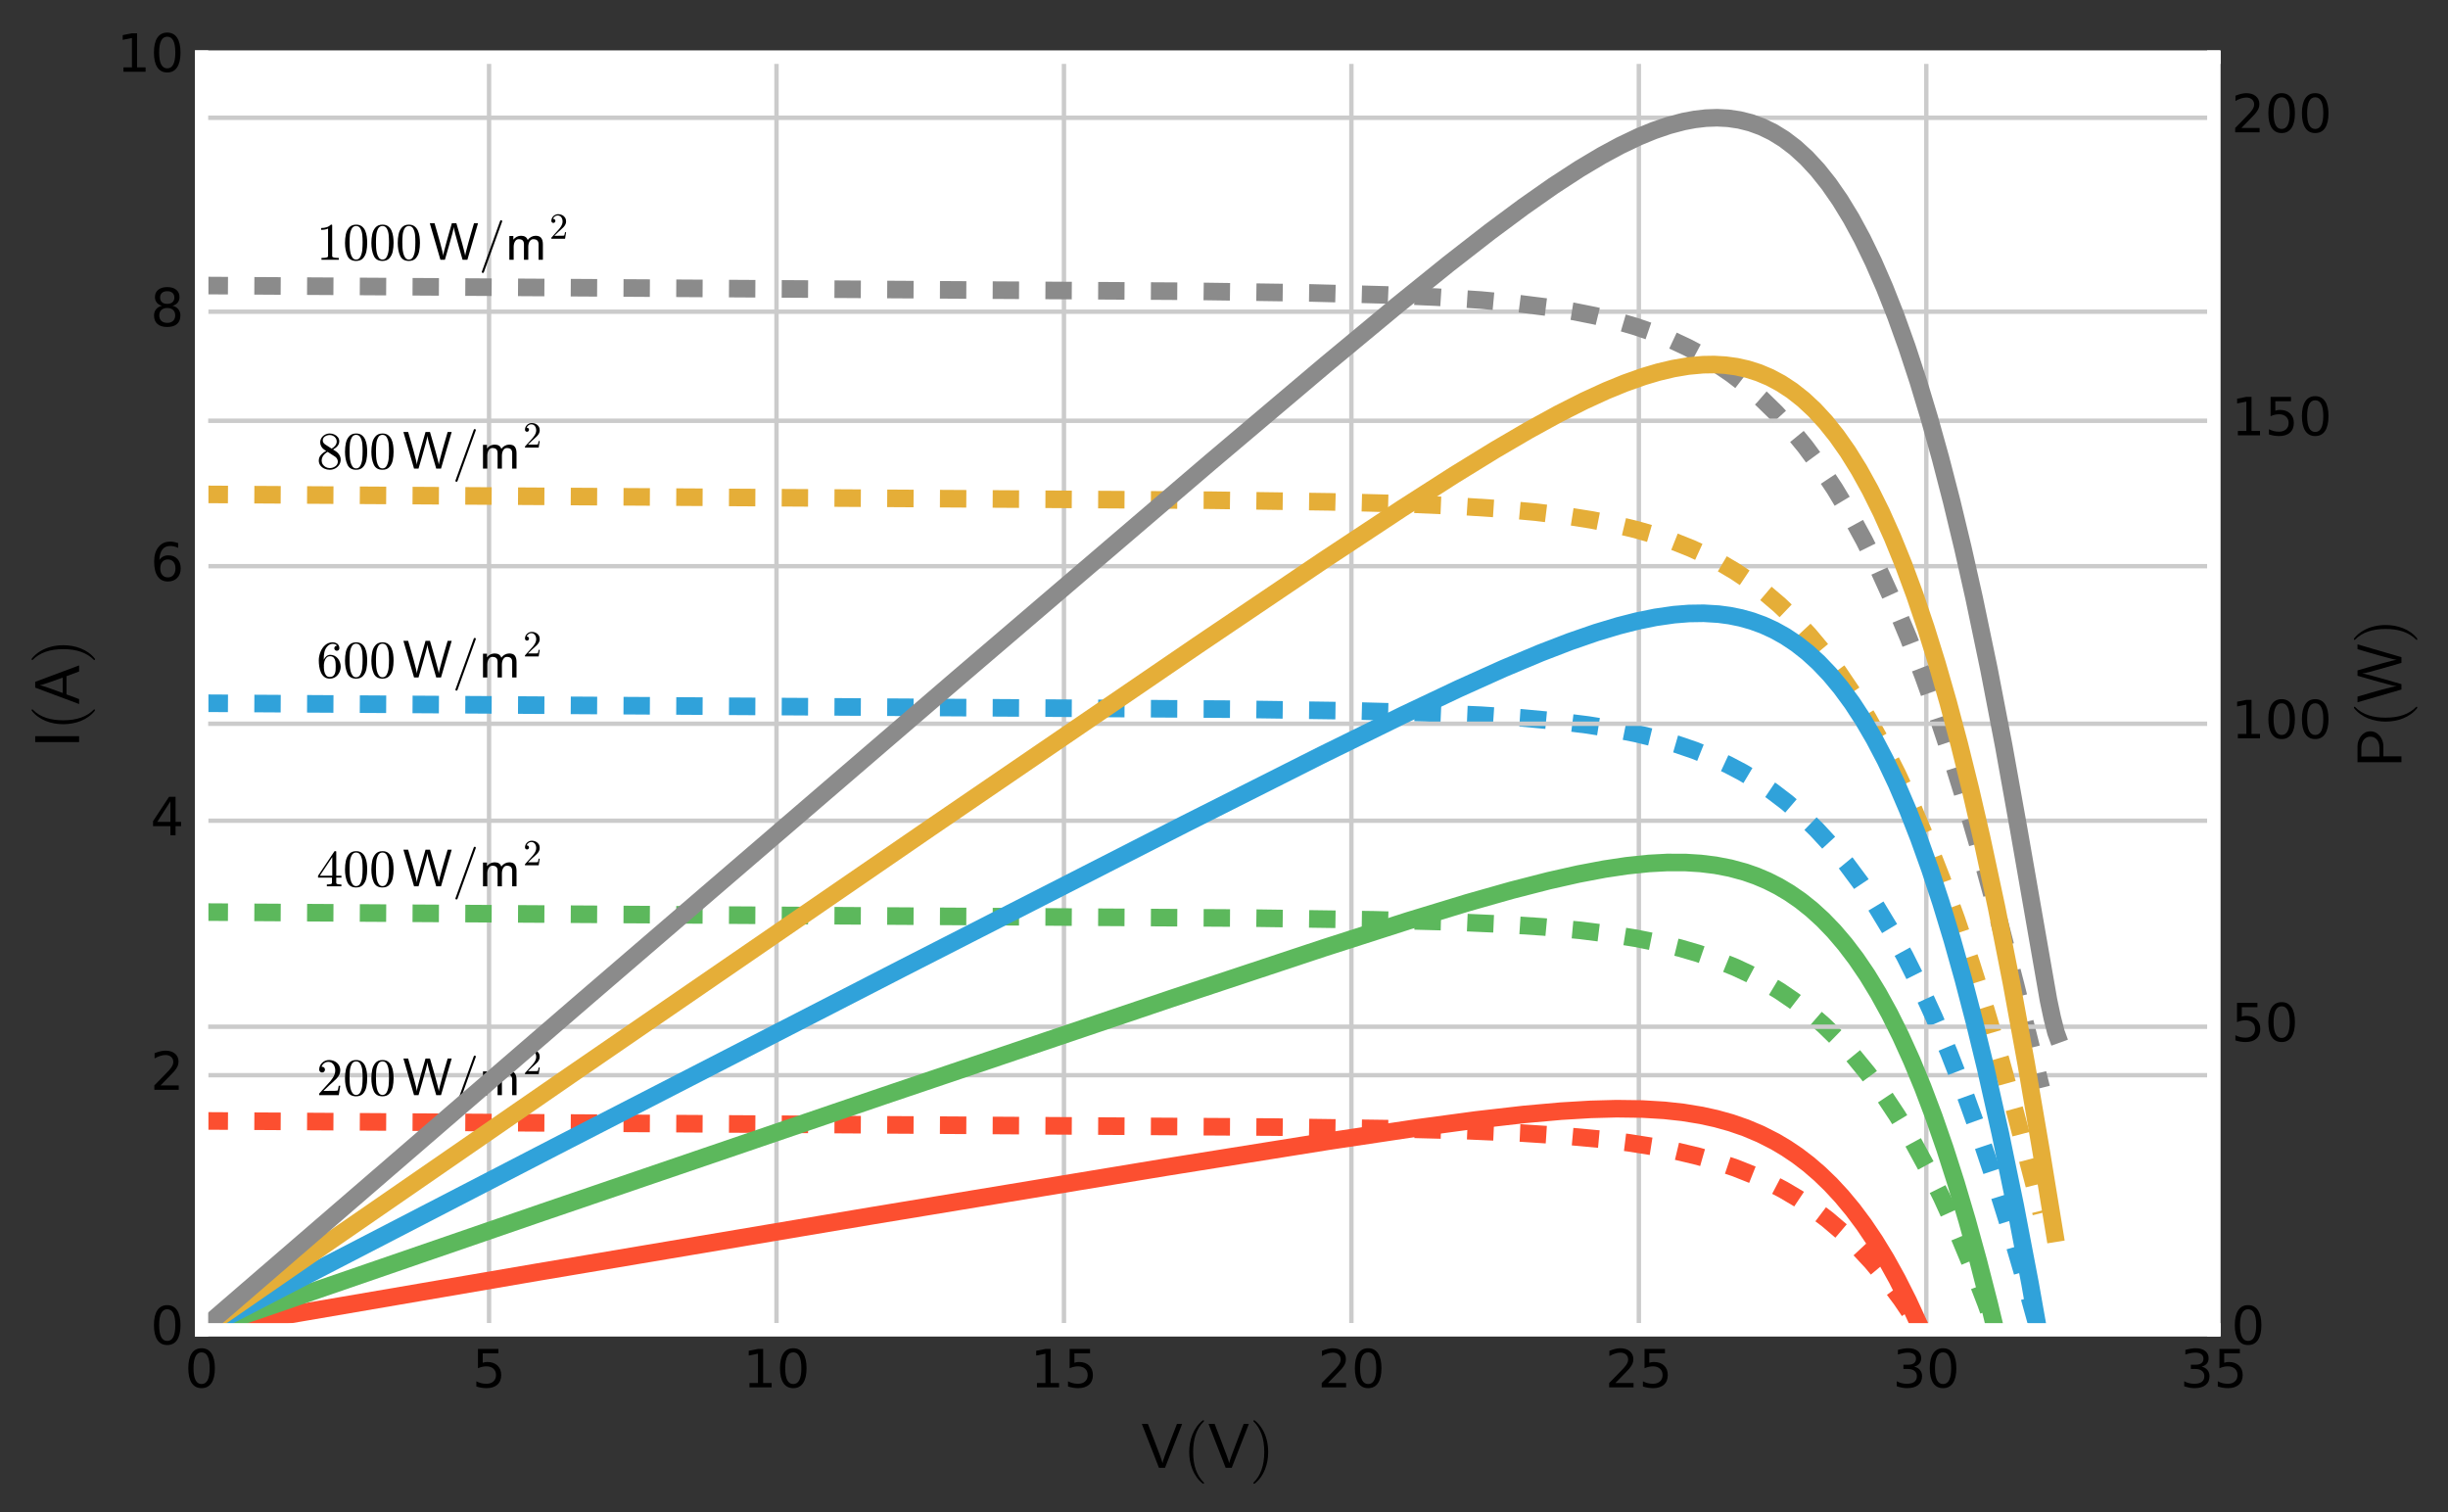 <?xml version="1.0" encoding="utf-8" standalone="no"?>
<!DOCTYPE svg PUBLIC "-//W3C//DTD SVG 1.1//EN"
  "http://www.w3.org/Graphics/SVG/1.1/DTD/svg11.dtd">
<!-- Created with matplotlib (http://matplotlib.org/) -->
<svg height="344pt" version="1.1" viewBox="0 0 557 344" width="557pt" xmlns="http://www.w3.org/2000/svg" xmlns:xlink="http://www.w3.org/1999/xlink">
 <rect x="0" y="0" width="557" height="344" fill="#333333" stroke="none"/>
 <defs>
  <style type="text/css">
*{stroke-linecap:butt;stroke-linejoin:round;stroke-miterlimit:100000;}
  </style>
 </defs>
 <g id="figure_1">
  <g id="patch_1">
   <path d="M 0 344.751 
L 557.205 344.751 
L 557.205 0 
L 0 0 
z
" style="fill:none;opacity:0;"/>
  </g>
  <g id="axes_1">
   <g id="patch_2">
    <path d="M 45.87 302.537 
L 503.7 302.537 
L 503.7 13.007 
L 45.87 13.007 
z
" style="fill:#ffffff;"/>
   </g>
   <g id="matplotlib.axis_1">
    <g id="xtick_1">
     <g id="line2d_1">
      <path clip-path="url(#p14949075fb)" d="M 45.87 302.537 
L 45.87 13.007 
" style="fill:none;stroke:#cbcbcb;"/>
     </g>
     <g id="line2d_2"/>
     <g id="line2d_3"/>
     <g id="text_1">
      <!-- 0 -->
      <defs>
       <path d="M 31.781 66.406 
Q 24.172 66.406 20.328 58.906 
Q 16.5 51.422 16.5 36.375 
Q 16.5 21.391 20.328 13.891 
Q 24.172 6.391 31.781 6.391 
Q 39.453 6.391 43.281 13.891 
Q 47.125 21.391 47.125 36.375 
Q 47.125 51.422 43.281 58.906 
Q 39.453 66.406 31.781 66.406 
M 31.781 74.219 
Q 44.047 74.219 50.516 64.516 
Q 56.984 54.828 56.984 36.375 
Q 56.984 17.969 50.516 8.266 
Q 44.047 -1.422 31.781 -1.422 
Q 19.531 -1.422 13.062 8.266 
Q 6.594 17.969 6.594 36.375 
Q 6.594 54.828 13.062 64.516 
Q 19.531 74.219 31.781 74.219 
" id="BitstreamVeraSans-Roman-30"/>
      </defs>
      <g transform="translate(42.053 315.655)scale(0.12 -0.12)">
       <use xlink:href="#BitstreamVeraSans-Roman-30"/>
      </g>
     </g>
    </g>
    <g id="xtick_2">
     <g id="line2d_4">
      <path clip-path="url(#p14949075fb)" d="M 111.274 302.537 
L 111.274 13.007 
" style="fill:none;stroke:#cbcbcb;"/>
     </g>
     <g id="line2d_5"/>
     <g id="line2d_6"/>
     <g id="text_2">
      <!-- 5 -->
      <defs>
       <path d="M 10.797 72.906 
L 49.516 72.906 
L 49.516 64.594 
L 19.828 64.594 
L 19.828 46.734 
Q 21.969 47.469 24.109 47.828 
Q 26.266 48.188 28.422 48.188 
Q 40.625 48.188 47.75 41.5 
Q 54.891 34.812 54.891 23.391 
Q 54.891 11.625 47.562 5.094 
Q 40.234 -1.422 26.906 -1.422 
Q 22.312 -1.422 17.547 -0.641 
Q 12.797 0.141 7.719 1.703 
L 7.719 11.625 
Q 12.109 9.234 16.797 8.062 
Q 21.484 6.891 26.703 6.891 
Q 35.156 6.891 40.078 11.328 
Q 45.016 15.766 45.016 23.391 
Q 45.016 31 40.078 35.438 
Q 35.156 39.891 26.703 39.891 
Q 22.75 39.891 18.812 39.016 
Q 14.891 38.141 10.797 36.281 
z
" id="BitstreamVeraSans-Roman-35"/>
      </defs>
      <g transform="translate(107.457 315.655)scale(0.12 -0.12)">
       <use xlink:href="#BitstreamVeraSans-Roman-35"/>
      </g>
     </g>
    </g>
    <g id="xtick_3">
     <g id="line2d_7">
      <path clip-path="url(#p14949075fb)" d="M 176.679 302.537 
L 176.679 13.007 
" style="fill:none;stroke:#cbcbcb;"/>
     </g>
     <g id="line2d_8"/>
     <g id="line2d_9"/>
     <g id="text_3">
      <!-- 10 -->
      <defs>
       <path d="M 12.406 8.297 
L 28.516 8.297 
L 28.516 63.922 
L 10.984 60.406 
L 10.984 69.391 
L 28.422 72.906 
L 38.281 72.906 
L 38.281 8.297 
L 54.391 8.297 
L 54.391 0 
L 12.406 0 
z
" id="BitstreamVeraSans-Roman-31"/>
      </defs>
      <g transform="translate(169.044 315.655)scale(0.12 -0.12)">
       <use xlink:href="#BitstreamVeraSans-Roman-31"/>
       <use x="63.623" xlink:href="#BitstreamVeraSans-Roman-30"/>
      </g>
     </g>
    </g>
    <g id="xtick_4">
     <g id="line2d_10">
      <path clip-path="url(#p14949075fb)" d="M 242.083 302.537 
L 242.083 13.007 
" style="fill:none;stroke:#cbcbcb;"/>
     </g>
     <g id="line2d_11"/>
     <g id="line2d_12"/>
     <g id="text_4">
      <!-- 15 -->
      <g transform="translate(234.448 315.655)scale(0.12 -0.12)">
       <use xlink:href="#BitstreamVeraSans-Roman-31"/>
       <use x="63.623" xlink:href="#BitstreamVeraSans-Roman-35"/>
      </g>
     </g>
    </g>
    <g id="xtick_5">
     <g id="line2d_13">
      <path clip-path="url(#p14949075fb)" d="M 307.487 302.537 
L 307.487 13.007 
" style="fill:none;stroke:#cbcbcb;"/>
     </g>
     <g id="line2d_14"/>
     <g id="line2d_15"/>
     <g id="text_5">
      <!-- 20 -->
      <defs>
       <path d="M 19.188 8.297 
L 53.609 8.297 
L 53.609 0 
L 7.328 0 
L 7.328 8.297 
Q 12.938 14.109 22.625 23.891 
Q 32.328 33.688 34.812 36.531 
Q 39.547 41.844 41.422 45.531 
Q 43.312 49.219 43.312 52.781 
Q 43.312 58.594 39.234 62.25 
Q 35.156 65.922 28.609 65.922 
Q 23.969 65.922 18.812 64.312 
Q 13.672 62.703 7.812 59.422 
L 7.812 69.391 
Q 13.766 71.781 18.938 73 
Q 24.125 74.219 28.422 74.219 
Q 39.75 74.219 46.484 68.547 
Q 53.219 62.891 53.219 53.422 
Q 53.219 48.922 51.531 44.891 
Q 49.859 40.875 45.406 35.406 
Q 44.188 33.984 37.641 27.219 
Q 31.109 20.453 19.188 8.297 
" id="BitstreamVeraSans-Roman-32"/>
      </defs>
      <g transform="translate(299.852 315.655)scale(0.12 -0.12)">
       <use xlink:href="#BitstreamVeraSans-Roman-32"/>
       <use x="63.623" xlink:href="#BitstreamVeraSans-Roman-30"/>
      </g>
     </g>
    </g>
    <g id="xtick_6">
     <g id="line2d_16">
      <path clip-path="url(#p14949075fb)" d="M 372.891 302.537 
L 372.891 13.007 
" style="fill:none;stroke:#cbcbcb;"/>
     </g>
     <g id="line2d_17"/>
     <g id="line2d_18"/>
     <g id="text_6">
      <!-- 25 -->
      <g transform="translate(365.256 315.655)scale(0.12 -0.12)">
       <use xlink:href="#BitstreamVeraSans-Roman-32"/>
       <use x="63.623" xlink:href="#BitstreamVeraSans-Roman-35"/>
      </g>
     </g>
    </g>
    <g id="xtick_7">
     <g id="line2d_19">
      <path clip-path="url(#p14949075fb)" d="M 438.296 302.537 
L 438.296 13.007 
" style="fill:none;stroke:#cbcbcb;"/>
     </g>
     <g id="line2d_20"/>
     <g id="line2d_21"/>
     <g id="text_7">
      <!-- 30 -->
      <defs>
       <path d="M 40.578 39.312 
Q 47.656 37.797 51.625 33 
Q 55.609 28.219 55.609 21.188 
Q 55.609 10.406 48.188 4.484 
Q 40.766 -1.422 27.094 -1.422 
Q 22.516 -1.422 17.656 -0.516 
Q 12.797 0.391 7.625 2.203 
L 7.625 11.719 
Q 11.719 9.328 16.594 8.109 
Q 21.484 6.891 26.812 6.891 
Q 36.078 6.891 40.938 10.547 
Q 45.797 14.203 45.797 21.188 
Q 45.797 27.641 41.281 31.266 
Q 36.766 34.906 28.719 34.906 
L 20.219 34.906 
L 20.219 43.016 
L 29.109 43.016 
Q 36.375 43.016 40.234 45.922 
Q 44.094 48.828 44.094 54.297 
Q 44.094 59.906 40.109 62.906 
Q 36.141 65.922 28.719 65.922 
Q 24.656 65.922 20.016 65.031 
Q 15.375 64.156 9.812 62.312 
L 9.812 71.094 
Q 15.438 72.656 20.344 73.438 
Q 25.25 74.219 29.594 74.219 
Q 40.828 74.219 47.359 69.109 
Q 53.906 64.016 53.906 55.328 
Q 53.906 49.266 50.438 45.094 
Q 46.969 40.922 40.578 39.312 
" id="BitstreamVeraSans-Roman-33"/>
      </defs>
      <g transform="translate(430.661 315.655)scale(0.12 -0.12)">
       <use xlink:href="#BitstreamVeraSans-Roman-33"/>
       <use x="63.623" xlink:href="#BitstreamVeraSans-Roman-30"/>
      </g>
     </g>
    </g>
    <g id="xtick_8">
     <g id="line2d_22">
      <path clip-path="url(#p14949075fb)" d="M 503.7 302.537 
L 503.7 13.007 
" style="fill:none;stroke:#cbcbcb;"/>
     </g>
     <g id="line2d_23"/>
     <g id="line2d_24"/>
     <g id="text_8">
      <!-- 35 -->
      <g transform="translate(496.065 315.655)scale(0.12 -0.12)">
       <use xlink:href="#BitstreamVeraSans-Roman-33"/>
       <use x="63.623" xlink:href="#BitstreamVeraSans-Roman-35"/>
      </g>
     </g>
    </g>
    <g id="text_9">
     <!-- $\sf V (V)$ -->
     <defs>
      <path d="M 6.5 -25 
Q 5.609 -25 5.609 -24.125 
Q 5.609 -23.688 5.812 -23.484 
Q 22.906 -6.781 22.906 25 
Q 22.906 56.781 6 73.297 
Q 5.609 73.531 5.609 74.125 
Q 5.609 74.469 5.875 74.734 
Q 6.156 75 6.5 75 
L 7.422 75 
Q 7.719 75 7.906 74.812 
Q 15.094 69.141 19.875 61.031 
Q 24.656 52.938 26.875 43.75 
Q 29.109 34.578 29.109 25 
Q 29.109 17.922 27.906 11.062 
Q 26.703 4.203 24.094 -2.453 
Q 21.484 -9.125 17.484 -14.766 
Q 13.484 -20.406 7.906 -24.812 
Q 7.719 -25 7.422 -25 
z
" id="Cmr10-29"/>
      <path d="M 31 -24.812 
Q 25.438 -20.406 21.406 -14.719 
Q 17.391 -9.031 14.812 -2.578 
Q 12.25 3.859 10.984 10.891 
Q 9.719 17.922 9.719 25 
Q 9.719 32.172 10.984 39.203 
Q 12.25 46.234 14.859 52.734 
Q 17.484 59.234 21.531 64.891 
Q 25.594 70.562 31 74.812 
Q 31 75 31.5 75 
L 32.422 75 
Q 32.719 75 32.953 74.734 
Q 33.203 74.469 33.203 74.125 
Q 33.203 73.688 33.016 73.484 
Q 28.125 68.703 24.875 63.234 
Q 21.625 57.766 19.641 51.578 
Q 17.672 45.406 16.797 38.781 
Q 15.922 32.172 15.922 25 
Q 15.922 -6.781 32.906 -23.297 
Q 33.203 -23.578 33.203 -24.125 
Q 33.203 -24.359 32.938 -24.672 
Q 32.672 -25 32.422 -25 
L 31.5 -25 
Q 31 -25 31 -24.812 
" id="Cmr10-28"/>
      <path d="M 28.516 0 
L 1.422 69.391 
L 11.078 69.391 
Q 13.766 62.5 20.109 46.062 
Q 26.469 29.641 30.25 19.266 
Q 34.031 8.891 34.078 7.328 
Q 34.078 8.938 37.844 19.281 
Q 41.609 29.641 47.953 46.062 
Q 54.297 62.5 56.984 69.391 
L 65.188 69.391 
L 38.094 0 
z
" id="Cmss10-56"/>
     </defs>
     <g transform="translate(259.593 333.951)scale(0.144 -0.144)">
      <use xlink:href="#Cmss10-56"/>
      <use transform="translate(66.602 0.0)" xlink:href="#Cmr10-28"/>
      <use transform="translate(105.42 0.0)" xlink:href="#Cmss10-56"/>
      <use transform="translate(172.021 0.0)" xlink:href="#Cmr10-29"/>
     </g>
    </g>
   </g>
   <g id="matplotlib.axis_2">
    <g id="ytick_1">
     <g id="line2d_25">
      <path clip-path="url(#p14949075fb)" d="M 45.87 302.537 
L 503.7 302.537 
" style="fill:none;stroke:#cbcbcb;"/>
     </g>
     <g id="line2d_26"/>
     <g id="text_10">
      <!-- 0 -->
      <g transform="translate(34.235 305.848)scale(0.12 -0.12)">
       <use xlink:href="#BitstreamVeraSans-Roman-30"/>
      </g>
     </g>
    </g>
    <g id="ytick_2">
     <g id="line2d_27">
      <path clip-path="url(#p14949075fb)" d="M 45.87 244.631 
L 503.7 244.631 
" style="fill:none;stroke:#cbcbcb;"/>
     </g>
     <g id="line2d_28"/>
     <g id="text_11">
      <!-- 2 -->
      <g transform="translate(34.235 247.942)scale(0.12 -0.12)">
       <use xlink:href="#BitstreamVeraSans-Roman-32"/>
      </g>
     </g>
    </g>
    <g id="ytick_3">
     <g id="line2d_29">
      <path clip-path="url(#p14949075fb)" d="M 45.87 186.725 
L 503.7 186.725 
" style="fill:none;stroke:#cbcbcb;"/>
     </g>
     <g id="line2d_30"/>
     <g id="text_12">
      <!-- 4 -->
      <defs>
       <path d="M 37.797 64.312 
L 12.891 25.391 
L 37.797 25.391 
z
M 35.203 72.906 
L 47.609 72.906 
L 47.609 25.391 
L 58.016 25.391 
L 58.016 17.188 
L 47.609 17.188 
L 47.609 0 
L 37.797 0 
L 37.797 17.188 
L 4.891 17.188 
L 4.891 26.703 
z
" id="BitstreamVeraSans-Roman-34"/>
      </defs>
      <g transform="translate(34.235 190.036)scale(0.12 -0.12)">
       <use xlink:href="#BitstreamVeraSans-Roman-34"/>
      </g>
     </g>
    </g>
    <g id="ytick_4">
     <g id="line2d_31">
      <path clip-path="url(#p14949075fb)" d="M 45.87 128.819 
L 503.7 128.819 
" style="fill:none;stroke:#cbcbcb;"/>
     </g>
     <g id="line2d_32"/>
     <g id="text_13">
      <!-- 6 -->
      <defs>
       <path d="M 33.016 40.375 
Q 26.375 40.375 22.484 35.828 
Q 18.609 31.297 18.609 23.391 
Q 18.609 15.531 22.484 10.953 
Q 26.375 6.391 33.016 6.391 
Q 39.656 6.391 43.531 10.953 
Q 47.406 15.531 47.406 23.391 
Q 47.406 31.297 43.531 35.828 
Q 39.656 40.375 33.016 40.375 
M 52.594 71.297 
L 52.594 62.312 
Q 48.875 64.062 45.094 64.984 
Q 41.312 65.922 37.594 65.922 
Q 27.828 65.922 22.672 59.328 
Q 17.531 52.734 16.797 39.406 
Q 19.672 43.656 24.016 45.922 
Q 28.375 48.188 33.594 48.188 
Q 44.578 48.188 50.953 41.516 
Q 57.328 34.859 57.328 23.391 
Q 57.328 12.156 50.688 5.359 
Q 44.047 -1.422 33.016 -1.422 
Q 20.359 -1.422 13.672 8.266 
Q 6.984 17.969 6.984 36.375 
Q 6.984 53.656 15.188 63.938 
Q 23.391 74.219 37.203 74.219 
Q 40.922 74.219 44.703 73.484 
Q 48.484 72.75 52.594 71.297 
" id="BitstreamVeraSans-Roman-36"/>
      </defs>
      <g transform="translate(34.235 132.13)scale(0.12 -0.12)">
       <use xlink:href="#BitstreamVeraSans-Roman-36"/>
      </g>
     </g>
    </g>
    <g id="ytick_5">
     <g id="line2d_33">
      <path clip-path="url(#p14949075fb)" d="M 45.87 70.913 
L 503.7 70.913 
" style="fill:none;stroke:#cbcbcb;"/>
     </g>
     <g id="line2d_34"/>
     <g id="text_14">
      <!-- 8 -->
      <defs>
       <path d="M 31.781 34.625 
Q 24.75 34.625 20.719 30.859 
Q 16.703 27.094 16.703 20.516 
Q 16.703 13.922 20.719 10.156 
Q 24.75 6.391 31.781 6.391 
Q 38.812 6.391 42.859 10.172 
Q 46.922 13.969 46.922 20.516 
Q 46.922 27.094 42.891 30.859 
Q 38.875 34.625 31.781 34.625 
M 21.922 38.812 
Q 15.578 40.375 12.031 44.719 
Q 8.5 49.078 8.5 55.328 
Q 8.5 64.062 14.719 69.141 
Q 20.953 74.219 31.781 74.219 
Q 42.672 74.219 48.875 69.141 
Q 55.078 64.062 55.078 55.328 
Q 55.078 49.078 51.531 44.719 
Q 48 40.375 41.703 38.812 
Q 48.828 37.156 52.797 32.312 
Q 56.781 27.484 56.781 20.516 
Q 56.781 9.906 50.312 4.234 
Q 43.844 -1.422 31.781 -1.422 
Q 19.734 -1.422 13.25 4.234 
Q 6.781 9.906 6.781 20.516 
Q 6.781 27.484 10.781 32.312 
Q 14.797 37.156 21.922 38.812 
M 18.312 54.391 
Q 18.312 48.734 21.844 45.562 
Q 25.391 42.391 31.781 42.391 
Q 38.141 42.391 41.719 45.562 
Q 45.312 48.734 45.312 54.391 
Q 45.312 60.062 41.719 63.234 
Q 38.141 66.406 31.781 66.406 
Q 25.391 66.406 21.844 63.234 
Q 18.312 60.062 18.312 54.391 
" id="BitstreamVeraSans-Roman-38"/>
      </defs>
      <g transform="translate(34.235 74.224)scale(0.12 -0.12)">
       <use xlink:href="#BitstreamVeraSans-Roman-38"/>
      </g>
     </g>
    </g>
    <g id="ytick_6">
     <g id="line2d_35">
      <path clip-path="url(#p14949075fb)" d="M 45.87 13.007 
L 503.7 13.007 
" style="fill:none;stroke:#cbcbcb;"/>
     </g>
     <g id="line2d_36"/>
     <g id="text_15">
      <!-- 10 -->
      <g transform="translate(26.6 16.318)scale(0.12 -0.12)">
       <use xlink:href="#BitstreamVeraSans-Roman-31"/>
       <use x="63.623" xlink:href="#BitstreamVeraSans-Roman-30"/>
      </g>
     </g>
    </g>
    <g id="text_16">
     <!-- $\sf I (A) $ -->
     <defs>
      <path d="M 2.781 0 
L 28.719 69.391 
L 37.891 69.391 
L 63.812 0 
L 54.203 0 
Q 50.25 10.688 46.781 19.922 
L 18.016 19.922 
Q 13.578 7.766 10.594 0 
z
M 20.219 25.875 
L 44.578 25.875 
Q 40.094 38.281 37.812 44.797 
Q 35.547 51.312 34.031 56.078 
Q 32.516 60.844 32.516 62.109 
L 32.422 62.109 
Q 32.422 61.141 31.422 57.812 
Q 30.422 54.5 28.859 49.953 
Q 27.297 45.406 24.094 36.547 
Q 20.906 27.688 20.219 25.875 
" id="Cmss10-41"/>
      <path d="M 9.188 0 
L 9.188 69.391 
L 18.5 69.391 
L 18.5 0 
z
" id="Cmss10-49"/>
     </defs>
     <g transform="translate(18.0 170.156)rotate(-90.0)scale(0.144 -0.144)">
      <use xlink:href="#Cmss10-49"/>
      <use transform="translate(27.686 0.0)" xlink:href="#Cmr10-28"/>
      <use transform="translate(66.504 0.0)" xlink:href="#Cmss10-41"/>
      <use transform="translate(133.105 0.0)" xlink:href="#Cmr10-29"/>
     </g>
    </g>
   </g>
   <g id="line2d_37">
    <path clip-path="url(#p14949075fb)" d="M 45.87 255.021 
L 289.976 256.43 
L 316.819 256.801 
L 333.596 257.238 
L 346.179 257.785 
L 355.407 258.386 
L 363.795 259.155 
L 370.506 259.982 
L 376.378 260.909 
L 381.411 261.896 
L 386.444 263.099 
L 390.638 264.301 
L 394.833 265.717 
L 399.027 267.383 
L 402.382 268.923 
L 405.738 270.672 
L 409.093 272.655 
L 412.449 274.899 
L 415.804 277.433 
L 419.159 280.29 
L 422.515 283.5 
L 425.87 287.1 
L 429.226 291.122 
L 432.581 295.604 
L 435.936 300.58 
L 439.292 306.084 
L 442.647 312.15 
L 446.003 318.808 
L 449.358 326.085 
L 452.713 334.009 
L 456.069 342.598 
L 457.236 345.751 
L 457.236 345.751 
" style="fill:none;stroke:#fc4f30;stroke-dasharray:6,6;stroke-dashoffset:0.0;stroke-width:4.0;"/>
   </g>
   <g id="line2d_38">
    <path clip-path="url(#p14949075fb)" d="M 45.87 207.506 
L 285.782 208.894 
L 312.625 209.271 
L 329.402 209.717 
L 341.146 210.229 
L 351.212 210.889 
L 359.601 211.674 
L 366.312 212.519 
L 372.184 213.467 
L 377.217 214.475 
L 382.25 215.705 
L 386.444 216.934 
L 390.638 218.381 
L 394.833 220.082 
L 398.188 221.655 
L 401.543 223.441 
L 404.899 225.465 
L 408.254 227.754 
L 411.61 230.34 
L 414.965 233.252 
L 418.321 236.525 
L 421.676 240.191 
L 425.031 244.287 
L 428.387 248.848 
L 431.742 253.908 
L 435.098 259.502 
L 438.453 265.664 
L 441.808 272.422 
L 445.164 279.804 
L 448.519 287.837 
L 451.875 296.537 
L 455.23 305.923 
L 458.585 316.007 
L 461.941 326.793 
L 464.457 335.346 
L 464.457 335.346 
" style="fill:none;stroke:#5cb85c;stroke-dasharray:6,6;stroke-dashoffset:0.0;stroke-width:4.0;"/>
   </g>
   <g id="line2d_39">
    <path clip-path="url(#p14949075fb)" d="M 45.87 159.99 
L 280.749 161.351 
L 307.592 161.725 
L 324.369 162.166 
L 336.952 162.718 
L 346.179 163.325 
L 354.568 164.102 
L 361.279 164.938 
L 367.151 165.875 
L 372.184 166.872 
L 377.217 168.088 
L 381.411 169.302 
L 385.605 170.733 
L 389.8 172.417 
L 393.155 173.972 
L 396.51 175.739 
L 399.866 177.741 
L 403.221 180.007 
L 406.577 182.566 
L 409.932 185.449 
L 413.287 188.69 
L 416.643 192.321 
L 419.998 196.379 
L 423.354 200.899 
L 426.709 205.915 
L 430.064 211.462 
L 433.42 217.574 
L 436.775 224.281 
L 440.131 231.608 
L 443.486 239.585 
L 446.842 248.227 
L 450.197 257.554 
L 453.552 267.578 
L 456.908 278.304 
L 460.263 289.735 
L 463.619 301.869 
L 464.457 305.01 
L 464.457 305.01 
" style="fill:none;stroke:#30a2da;stroke-dasharray:6,6;stroke-dashoffset:0.0;stroke-width:4.0;"/>
   </g>
   <g id="line2d_40">
    <path clip-path="url(#p14949075fb)" d="M 45.87 112.475 
L 275.716 113.807 
L 302.559 114.179 
L 319.336 114.615 
L 331.919 115.161 
L 341.146 115.762 
L 349.535 116.531 
L 356.245 117.357 
L 362.117 118.283 
L 367.151 119.269 
L 372.184 120.471 
L 376.378 121.672 
L 380.572 123.087 
L 384.766 124.752 
L 388.122 126.291 
L 391.477 128.038 
L 394.833 130.02 
L 398.188 132.262 
L 401.543 134.795 
L 404.899 137.649 
L 408.254 140.858 
L 411.61 144.454 
L 414.965 148.474 
L 418.321 152.953 
L 421.676 157.926 
L 425.031 163.427 
L 428.387 169.489 
L 431.742 176.144 
L 435.098 183.417 
L 438.453 191.338 
L 441.808 199.922 
L 445.164 209.191 
L 448.519 219.154 
L 451.875 229.82 
L 455.23 241.191 
L 458.585 253.265 
L 462.78 269.312 
L 464.457 275.993 
L 464.457 275.993 
" style="fill:none;stroke:#e5ae38;stroke-dasharray:6,6;stroke-dashoffset:0.0;stroke-width:4.0;"/>
   </g>
   <g id="line2d_41">
    <path clip-path="url(#p14949075fb)" d="M 45.87 64.959 
L 271.521 66.272 
L 298.365 66.649 
L 315.142 67.094 
L 326.886 67.605 
L 336.952 68.265 
L 345.34 69.05 
L 352.051 69.894 
L 357.923 70.841 
L 362.956 71.849 
L 367.989 73.078 
L 372.184 74.305 
L 376.378 75.751 
L 380.572 77.451 
L 383.928 79.023 
L 387.283 80.807 
L 390.638 82.829 
L 393.994 85.117 
L 397.349 87.701 
L 400.705 90.611 
L 404.06 93.881 
L 407.415 97.545 
L 410.771 101.639 
L 414.126 106.197 
L 417.482 111.254 
L 420.837 116.845 
L 424.193 123.002 
L 427.548 129.757 
L 430.903 137.136 
L 434.259 145.164 
L 437.614 153.86 
L 440.97 163.242 
L 444.325 173.322 
L 447.68 184.104 
L 451.036 195.591 
L 454.391 207.779 
L 458.585 223.958 
L 464.457 247.512 
L 464.457 247.512 
" style="fill:none;stroke:#8b8b8b;stroke-dasharray:6,6;stroke-dashoffset:0.0;stroke-width:4.0;"/>
   </g>
   <g id="patch_3">
    <path d="M 503.7 302.537 
L 503.7 13.007 
" style="fill:none;stroke:#ffffff;stroke-linecap:square;stroke-linejoin:miter;stroke-width:3.0;"/>
   </g>
   <g id="patch_4">
    <path d="M 45.87 302.537 
L 503.7 302.537 
" style="fill:none;stroke:#ffffff;stroke-linecap:square;stroke-linejoin:miter;stroke-width:3.0;"/>
   </g>
   <g id="patch_5">
    <path d="M 45.87 13.007 
L 503.7 13.007 
" style="fill:none;stroke:#ffffff;stroke-linecap:square;stroke-linejoin:miter;stroke-width:3.0;"/>
   </g>
   <g id="patch_6">
    <path d="M 45.87 302.537 
L 45.87 13.007 
" style="fill:none;stroke:#ffffff;stroke-linecap:square;stroke-linejoin:miter;stroke-width:3.0;"/>
   </g>
   <g id="text_17">
    <!-- $\sf 200\, W/m^2$ -->
    <defs>
     <path d="M 4.984 0 
L 4.984 2.688 
Q 4.984 2.938 5.172 3.219 
L 20.703 20.406 
Q 24.219 24.219 26.406 26.797 
Q 28.609 29.391 30.75 32.766 
Q 32.906 36.141 34.156 39.625 
Q 35.406 43.109 35.406 47.016 
Q 35.406 51.125 33.891 54.859 
Q 32.375 58.594 29.375 60.844 
Q 26.375 63.094 22.125 63.094 
Q 17.781 63.094 14.312 60.469 
Q 10.844 57.859 9.422 53.719 
Q 9.812 53.812 10.5 53.812 
Q 12.75 53.812 14.328 52.297 
Q 15.922 50.781 15.922 48.391 
Q 15.922 46.094 14.328 44.5 
Q 12.75 42.922 10.5 42.922 
Q 8.156 42.922 6.562 44.547 
Q 4.984 46.188 4.984 48.391 
Q 4.984 52.156 6.391 55.438 
Q 7.812 58.734 10.469 61.297 
Q 13.141 63.875 16.484 65.234 
Q 19.828 66.609 23.578 66.609 
Q 29.297 66.609 34.219 64.188 
Q 39.156 61.766 42.031 57.344 
Q 44.922 52.938 44.922 47.016 
Q 44.922 42.672 43.016 38.766 
Q 41.109 34.859 38.125 31.656 
Q 35.156 28.469 30.516 24.406 
Q 25.875 20.359 24.422 19 
L 13.094 8.109 
L 22.703 8.109 
Q 29.781 8.109 34.547 8.219 
Q 39.312 8.344 39.594 8.594 
Q 40.766 9.859 42 17.828 
L 44.922 17.828 
L 42.094 0 
z
" id="Cmr10-32"/>
     <path d="M 21.578 0 
L 1.422 69.391 
L 10.406 69.391 
Q 14.5 55.328 16.531 48.297 
Q 18.562 41.266 20.906 32.812 
Q 23.25 24.359 25.031 16.906 
Q 26.812 9.469 26.812 7.328 
Q 26.906 9.578 28.531 16.234 
Q 30.172 22.906 33.094 33.469 
Q 36.031 44.047 38.453 52.469 
Q 40.875 60.891 43.312 69.391 
L 51.812 69.391 
Q 55.281 57.469 57.734 48.922 
Q 60.203 40.375 62.625 31.688 
Q 65.047 23 66.766 15.984 
Q 68.5 8.984 68.5 7.328 
Q 68.562 9.031 70.281 16.016 
Q 72.016 23 74.438 31.688 
Q 76.859 40.375 79.172 48.406 
Q 81.5 56.453 85.297 69.391 
L 92.922 69.391 
L 72.703 0 
L 63.625 0 
Q 60.062 12.203 56.125 25.953 
Q 52.203 39.703 49.562 49.75 
Q 46.922 59.812 46.922 62.109 
Q 46.875 59.969 44.047 49.219 
Q 41.219 38.484 37.422 25.344 
Q 33.641 12.203 30.078 0 
z
" id="Cmss10-57"/>
     <path d="M 5.609 -23 
Q 5.609 -22.703 5.719 -22.609 
L 40.484 73.781 
Q 40.672 74.359 41.156 74.672 
Q 41.656 75 42.281 75 
Q 43.172 75 43.719 74.453 
Q 44.281 73.922 44.281 73 
L 44.281 72.609 
L 9.516 -23.781 
Q 8.938 -25 7.625 -25 
Q 6.781 -25 6.188 -24.406 
Q 5.609 -23.828 5.609 -23 
" id="Cmmi10-3d"/>
     <path d="M 25 -2.203 
Q 12.75 -2.203 8.328 7.875 
Q 3.906 17.969 3.906 31.891 
Q 3.906 40.578 5.484 48.234 
Q 7.078 55.906 11.781 61.25 
Q 16.5 66.609 25 66.609 
Q 31.594 66.609 35.781 63.375 
Q 39.984 60.156 42.188 55.047 
Q 44.391 49.953 45.188 44.109 
Q 46 38.281 46 31.891 
Q 46 23.297 44.406 15.797 
Q 42.828 8.297 38.188 3.047 
Q 33.547 -2.203 25 -2.203 
M 25 0.391 
Q 30.562 0.391 33.297 6.094 
Q 36.031 11.812 36.672 18.75 
Q 37.312 25.688 37.312 33.5 
Q 37.312 41.016 36.672 47.359 
Q 36.031 53.719 33.312 58.859 
Q 30.609 64.016 25 64.016 
Q 19.344 64.016 16.609 58.828 
Q 13.875 53.656 13.234 47.328 
Q 12.594 41.016 12.594 33.5 
Q 12.594 27.938 12.859 23 
Q 13.141 18.062 14.312 12.812 
Q 15.484 7.562 18.094 3.969 
Q 20.703 0.391 25 0.391 
" id="Cmr10-30"/>
     <path d="M 7.906 0 
L 7.906 45.016 
L 15.484 45.016 
L 15.484 38.188 
Q 18.172 41.656 21.922 43.578 
Q 25.688 45.516 29.984 45.516 
Q 40.047 45.516 42.672 37.5 
Q 45.359 41.219 49.344 43.359 
Q 53.328 45.516 57.719 45.516 
Q 65.188 45.516 68.328 41.312 
Q 71.484 37.109 71.484 29.391 
L 71.484 0 
L 63.281 0 
L 63.281 29.391 
Q 63.281 39.016 53.422 39.016 
Q 50.094 39.016 47.891 36.797 
Q 45.703 34.578 44.75 31.328 
Q 43.797 28.078 43.797 24.812 
L 43.797 0 
L 35.594 0 
L 35.594 29.391 
Q 35.594 34.422 33.125 36.719 
Q 30.672 39.016 25.688 39.016 
Q 22.312 39.016 20.156 36.797 
Q 18.016 34.578 17.062 31.328 
Q 16.109 28.078 16.109 24.812 
L 16.109 0 
z
" id="Cmss10-6d"/>
    </defs>
    <g transform="translate(72.032 249.231)scale(0.12 -0.12)">
     <use transform="translate(0.0 0.548)" xlink:href="#Cmr10-32"/>
     <use transform="translate(50.0 0.548)" xlink:href="#Cmr10-30"/>
     <use transform="translate(100.0 0.548)" xlink:href="#Cmr10-30"/>
     <use transform="translate(163.233 0.548)" xlink:href="#Cmss10-57"/>
     <use transform="translate(257.617 0.548)" xlink:href="#Cmmi10-3d"/>
     <use transform="translate(307.617 0.548)" xlink:href="#Cmss10-6d"/>
     <use transform="translate(391.658 40.373)scale(0.7)" xlink:href="#Cmr10-32"/>
    </g>
   </g>
   <g id="text_18">
    <!-- $\sf 400\, W/m^2$ -->
    <defs>
     <path d="M 2.781 16.5 
L 2.781 20.016 
L 33.688 66.109 
Q 34.031 66.609 34.719 66.609 
L 36.188 66.609 
Q 37.312 66.609 37.312 65.484 
L 37.312 20.016 
L 47.125 20.016 
L 47.125 16.5 
L 37.312 16.5 
L 37.312 6.688 
Q 37.312 4.641 40.234 4.078 
Q 43.172 3.516 47.016 3.516 
L 47.016 0 
L 19.484 0 
L 19.484 3.516 
Q 23.344 3.516 26.266 4.078 
Q 29.203 4.641 29.203 6.688 
L 29.203 16.5 
z
M 6.109 20.016 
L 29.781 20.016 
L 29.781 55.422 
z
" id="Cmr10-34"/>
    </defs>
    <g transform="translate(72.032 201.715)scale(0.12 -0.12)">
     <use transform="translate(0.0 0.548)" xlink:href="#Cmr10-34"/>
     <use transform="translate(50.0 0.548)" xlink:href="#Cmr10-30"/>
     <use transform="translate(100.0 0.548)" xlink:href="#Cmr10-30"/>
     <use transform="translate(163.233 0.548)" xlink:href="#Cmss10-57"/>
     <use transform="translate(257.617 0.548)" xlink:href="#Cmmi10-3d"/>
     <use transform="translate(307.617 0.548)" xlink:href="#Cmss10-6d"/>
     <use transform="translate(391.658 40.373)scale(0.7)" xlink:href="#Cmr10-32"/>
    </g>
   </g>
   <g id="text_19">
    <!-- $\sf 600\, W/m^2$ -->
    <defs>
     <path d="M 25 -2.203 
Q 18.797 -2.203 14.641 1.094 
Q 10.5 4.391 8.219 9.641 
Q 5.953 14.891 5.078 20.656 
Q 4.203 26.422 4.203 32.328 
Q 4.203 40.234 7.281 48.188 
Q 10.359 56.156 16.328 61.375 
Q 22.312 66.609 30.516 66.609 
Q 33.938 66.609 36.891 65.312 
Q 39.844 64.016 41.531 61.5 
Q 43.219 58.984 43.219 55.422 
Q 43.219 53.375 41.828 51.984 
Q 40.438 50.594 38.375 50.594 
Q 36.422 50.594 35 52 
Q 33.594 53.422 33.594 55.422 
Q 33.594 57.375 35 58.781 
Q 36.422 60.203 38.375 60.203 
L 38.922 60.203 
Q 37.641 62.016 35.328 62.859 
Q 33.016 63.719 30.516 63.719 
Q 27.484 63.719 24.922 62.391 
Q 22.359 61.078 20.312 58.828 
Q 18.266 56.594 16.891 53.875 
Q 15.531 51.172 14.766 47.703 
Q 14.016 44.234 13.812 41.203 
Q 13.625 38.188 13.625 33.594 
Q 15.375 37.703 18.594 40.312 
Q 21.828 42.922 25.875 42.922 
Q 30.328 42.922 33.984 41.109 
Q 37.641 39.312 40.281 36.109 
Q 42.922 32.906 44.312 28.797 
Q 45.703 24.703 45.703 20.516 
Q 45.703 14.656 43.094 9.344 
Q 40.484 4.047 35.734 0.922 
Q 31 -2.203 25 -2.203 
M 25 0.984 
Q 28.859 0.984 31.203 2.734 
Q 33.547 4.5 34.641 7.391 
Q 35.75 10.297 36.016 13.25 
Q 36.281 16.219 36.281 20.516 
Q 36.281 26.172 35.734 30.172 
Q 35.203 34.188 32.812 37.234 
Q 30.422 40.281 25.484 40.281 
Q 21.438 40.281 18.828 37.547 
Q 16.219 34.812 15.016 30.641 
Q 13.812 26.469 13.812 22.609 
Q 13.812 21.297 13.922 20.609 
Q 13.922 20.453 13.891 20.359 
Q 13.875 20.266 13.812 20.125 
Q 13.812 15.828 14.688 11.422 
Q 15.578 7.031 18.062 4 
Q 20.562 0.984 25 0.984 
" id="Cmr10-36"/>
    </defs>
    <g transform="translate(72.032 154.2)scale(0.12 -0.12)">
     <use transform="translate(0.0 0.548)" xlink:href="#Cmr10-36"/>
     <use transform="translate(50.0 0.548)" xlink:href="#Cmr10-30"/>
     <use transform="translate(100.0 0.548)" xlink:href="#Cmr10-30"/>
     <use transform="translate(163.233 0.548)" xlink:href="#Cmss10-57"/>
     <use transform="translate(257.617 0.548)" xlink:href="#Cmmi10-3d"/>
     <use transform="translate(307.617 0.548)" xlink:href="#Cmss10-6d"/>
     <use transform="translate(391.658 40.373)scale(0.7)" xlink:href="#Cmr10-32"/>
    </g>
   </g>
   <g id="text_20">
    <!-- $\sf 800\, W/m^2$ -->
    <defs>
     <path d="M 4.203 15.188 
Q 4.203 21.188 8.156 25.797 
Q 12.109 30.422 18.312 33.5 
L 14.594 35.891 
Q 11.188 38.141 9.031 41.875 
Q 6.891 45.609 6.891 49.703 
Q 6.891 54.5 9.406 58.344 
Q 11.922 62.203 16.094 64.406 
Q 20.266 66.609 25 66.609 
Q 29.438 66.609 33.562 64.797 
Q 37.703 62.984 40.359 59.609 
Q 43.016 56.25 43.016 51.609 
Q 43.016 48.25 41.422 45.359 
Q 39.844 42.484 37.078 40.188 
Q 34.328 37.891 31.203 36.281 
L 36.922 32.625 
Q 40.875 30.031 43.281 25.828 
Q 45.703 21.625 45.703 17 
Q 45.703 11.578 42.797 7.125 
Q 39.891 2.688 35.109 0.234 
Q 30.328 -2.203 25 -2.203 
Q 19.828 -2.203 15.016 -0.094 
Q 10.203 2 7.203 5.984 
Q 4.203 9.969 4.203 15.188 
M 9.625 15.188 
Q 9.625 11.234 11.797 7.953 
Q 13.969 4.688 17.531 2.828 
Q 21.094 0.984 25 0.984 
Q 30.812 0.984 35.547 4.375 
Q 40.281 7.766 40.281 13.375 
Q 40.281 15.281 39.516 17.156 
Q 38.766 19.047 37.422 20.578 
Q 36.078 22.125 34.422 23.094 
L 21 31.781 
Q 17.875 30.125 15.25 27.578 
Q 12.641 25.047 11.125 21.875 
Q 9.625 18.703 9.625 15.188 
M 16.5 45.703 
L 28.609 37.891 
Q 32.812 40.328 35.5 43.797 
Q 38.188 47.266 38.188 51.609 
Q 38.188 54.984 36.297 57.781 
Q 34.422 60.594 31.391 62.156 
Q 28.375 63.719 24.906 63.719 
Q 21.875 63.719 18.797 62.547 
Q 15.719 61.375 13.719 59.047 
Q 11.719 56.734 11.719 53.609 
Q 11.719 48.922 16.5 45.703 
" id="Cmr10-38"/>
    </defs>
    <g transform="translate(72.032 106.684)scale(0.12 -0.12)">
     <use transform="translate(0.0 0.548)" xlink:href="#Cmr10-38"/>
     <use transform="translate(50.0 0.548)" xlink:href="#Cmr10-30"/>
     <use transform="translate(100.0 0.548)" xlink:href="#Cmr10-30"/>
     <use transform="translate(163.233 0.548)" xlink:href="#Cmss10-57"/>
     <use transform="translate(257.617 0.548)" xlink:href="#Cmmi10-3d"/>
     <use transform="translate(307.617 0.548)" xlink:href="#Cmss10-6d"/>
     <use transform="translate(391.658 40.373)scale(0.7)" xlink:href="#Cmr10-32"/>
    </g>
   </g>
   <g id="text_21">
    <!-- $\sf 1000\, W/m^2$ -->
    <defs>
     <path d="M 9.281 0 
L 9.281 3.516 
Q 21.781 3.516 21.781 6.688 
L 21.781 59.188 
Q 16.609 56.688 8.688 56.688 
L 8.688 60.203 
Q 20.953 60.203 27.203 66.609 
L 28.609 66.609 
Q 28.953 66.609 29.266 66.328 
Q 29.594 66.062 29.594 65.719 
L 29.594 6.688 
Q 29.594 3.516 42.094 3.516 
L 42.094 0 
z
" id="Cmr10-31"/>
    </defs>
    <g transform="translate(72.032 59.169)scale(0.12 -0.12)">
     <use transform="translate(0.0 0.548)" xlink:href="#Cmr10-31"/>
     <use transform="translate(50.0 0.548)" xlink:href="#Cmr10-30"/>
     <use transform="translate(100.0 0.548)" xlink:href="#Cmr10-30"/>
     <use transform="translate(150.0 0.548)" xlink:href="#Cmr10-30"/>
     <use transform="translate(213.233 0.548)" xlink:href="#Cmss10-57"/>
     <use transform="translate(307.617 0.548)" xlink:href="#Cmmi10-3d"/>
     <use transform="translate(357.617 0.548)" xlink:href="#Cmss10-6d"/>
     <use transform="translate(441.658 40.373)scale(0.7)" xlink:href="#Cmr10-32"/>
    </g>
   </g>
  </g>
  <g id="axes_2">
   <g id="matplotlib.axis_3">
    <g id="ytick_7">
     <g id="line2d_42">
      <path clip-path="url(#p14949075fb)" d="M 45.87 302.537 
L 503.7 302.537 
" style="fill:none;stroke:#cbcbcb;"/>
     </g>
     <g id="line2d_43"/>
     <g id="text_22">
      <!-- 0 -->
      <g transform="translate(507.7 305.848)scale(0.12 -0.12)">
       <use xlink:href="#BitstreamVeraSans-Roman-30"/>
      </g>
     </g>
    </g>
    <g id="ytick_8">
     <g id="line2d_44">
      <path clip-path="url(#p14949075fb)" d="M 45.87 233.601 
L 503.7 233.601 
" style="fill:none;stroke:#cbcbcb;"/>
     </g>
     <g id="line2d_45"/>
     <g id="text_23">
      <!-- 50 -->
      <g transform="translate(507.7 236.912)scale(0.12 -0.12)">
       <use xlink:href="#BitstreamVeraSans-Roman-35"/>
       <use x="63.623" xlink:href="#BitstreamVeraSans-Roman-30"/>
      </g>
     </g>
    </g>
    <g id="ytick_9">
     <g id="line2d_46">
      <path clip-path="url(#p14949075fb)" d="M 45.87 164.665 
L 503.7 164.665 
" style="fill:none;stroke:#cbcbcb;"/>
     </g>
     <g id="line2d_47"/>
     <g id="text_24">
      <!-- 100 -->
      <g transform="translate(507.7 167.977)scale(0.12 -0.12)">
       <use xlink:href="#BitstreamVeraSans-Roman-31"/>
       <use x="63.623" xlink:href="#BitstreamVeraSans-Roman-30"/>
       <use x="127.246" xlink:href="#BitstreamVeraSans-Roman-30"/>
      </g>
     </g>
    </g>
    <g id="ytick_10">
     <g id="line2d_48">
      <path clip-path="url(#p14949075fb)" d="M 45.87 95.73 
L 503.7 95.73 
" style="fill:none;stroke:#cbcbcb;"/>
     </g>
     <g id="line2d_49"/>
     <g id="text_25">
      <!-- 150 -->
      <g transform="translate(507.7 99.041)scale(0.12 -0.12)">
       <use xlink:href="#BitstreamVeraSans-Roman-31"/>
       <use x="63.623" xlink:href="#BitstreamVeraSans-Roman-35"/>
       <use x="127.246" xlink:href="#BitstreamVeraSans-Roman-30"/>
      </g>
     </g>
    </g>
    <g id="ytick_11">
     <g id="line2d_50">
      <path clip-path="url(#p14949075fb)" d="M 45.87 26.794 
L 503.7 26.794 
" style="fill:none;stroke:#cbcbcb;"/>
     </g>
     <g id="line2d_51"/>
     <g id="text_26">
      <!-- 200 -->
      <g transform="translate(507.7 30.105)scale(0.12 -0.12)">
       <use xlink:href="#BitstreamVeraSans-Roman-32"/>
       <use x="63.623" xlink:href="#BitstreamVeraSans-Roman-30"/>
       <use x="127.246" xlink:href="#BitstreamVeraSans-Roman-30"/>
      </g>
     </g>
    </g>
    <g id="text_27">
     <!-- $\sf P (W)$ -->
     <defs>
      <path d="M 9.422 0 
L 9.422 69.391 
L 34.719 69.391 
Q 39.062 69.391 43.266 67.938 
Q 47.469 66.5 50.828 63.844 
Q 54.203 61.188 56.203 57.422 
Q 58.203 53.656 58.203 49.125 
Q 58.203 43.109 54.812 38.391 
Q 51.422 33.688 45.969 31.094 
Q 40.531 28.516 34.719 28.516 
L 18.703 28.516 
L 18.703 0 
z
M 18.406 34.719 
L 32.328 34.719 
Q 36.922 34.719 40.875 36.328 
Q 44.828 37.938 47.266 41.203 
Q 49.703 44.484 49.703 49.125 
Q 49.703 53.656 47.266 56.922 
Q 44.828 60.203 40.844 61.781 
Q 36.859 63.375 32.328 63.375 
L 18.406 63.375 
z
" id="Cmss10-50"/>
     </defs>
     <g transform="translate(546.405 174.764)rotate(-90.0)scale(0.144 -0.144)">
      <use xlink:href="#Cmss10-50"/>
      <use transform="translate(63.818 0.0)" xlink:href="#Cmr10-28"/>
      <use transform="translate(102.637 0.0)" xlink:href="#Cmss10-57"/>
      <use transform="translate(197.021 0.0)" xlink:href="#Cmr10-29"/>
     </g>
    </g>
   </g>
   <g id="line2d_52">
    <path clip-path="url(#p14949075fb)" d="M 45.87 302.537 
L 122.358 289.42 
L 198.006 276.671 
L 265.248 265.554 
L 302.232 259.637 
L 322.404 256.616 
L 335.853 254.803 
L 346.78 253.551 
L 355.185 252.803 
L 361.909 252.401 
L 367.793 252.243 
L 373.677 252.32 
L 378.72 252.624 
L 382.923 253.083 
L 387.125 253.77 
L 390.487 254.51 
L 393.85 255.447 
L 397.212 256.61 
L 400.574 258.03 
L 403.936 259.741 
L 406.457 261.24 
L 408.979 262.942 
L 411.501 264.868 
L 414.022 267.038 
L 416.544 269.474 
L 419.065 272.198 
L 421.587 275.234 
L 424.109 278.609 
L 426.63 282.349 
L 429.152 286.48 
L 431.673 291.031 
L 434.195 296.03 
L 436.717 301.505 
L 439.238 307.483 
L 441.76 313.996 
L 444.281 321.072 
L 446.803 328.735 
L 449.325 337.011 
L 451.797 345.751 
L 451.797 345.751 
" style="fill:none;stroke:#fc4f30;stroke-width:4.0;"/>
   </g>
   <g id="line2d_53">
    <path clip-path="url(#p14949075fb)" d="M 45.87 302.537 
L 123.353 275.848 
L 200.836 249.394 
L 266.528 227.184 
L 301.059 215.714 
L 320.43 209.495 
L 333.905 205.389 
L 344.012 202.527 
L 352.434 200.368 
L 359.171 198.852 
L 365.067 197.735 
L 370.12 196.977 
L 375.173 196.45 
L 379.384 196.227 
L 383.595 196.24 
L 386.964 196.45 
L 390.333 196.865 
L 393.702 197.515 
L 397.071 198.431 
L 399.597 199.316 
L 402.124 200.389 
L 404.651 201.666 
L 407.177 203.169 
L 409.704 204.918 
L 412.23 206.934 
L 414.757 209.24 
L 417.284 211.861 
L 419.81 214.823 
L 422.337 218.151 
L 424.864 221.874 
L 427.39 226.018 
L 429.917 230.612 
L 432.443 235.685 
L 434.97 241.264 
L 437.497 247.379 
L 440.023 254.058 
L 442.55 261.326 
L 445.077 269.21 
L 447.603 277.736 
L 450.13 286.924 
L 452.656 296.8 
L 455.183 307.379 
L 458.552 322.616 
L 461.921 339.173 
L 463.186 345.751 
L 463.186 345.751 
" style="fill:none;stroke:#5cb85c;stroke-width:4.0;"/>
   </g>
   <g id="line2d_54">
    <path clip-path="url(#p14949075fb)" d="M 45.87 302.537 
L 126.039 261.06 
L 205.364 220.268 
L 269.5 187.516 
L 300.723 171.784 
L 319.289 162.66 
L 331.947 156.665 
L 342.074 152.106 
L 350.513 148.56 
L 357.264 145.96 
L 363.171 143.919 
L 368.234 142.394 
L 372.454 141.317 
L 376.673 140.455 
L 380.893 139.847 
L 384.268 139.576 
L 387.644 139.525 
L 391.019 139.727 
L 393.551 140.064 
L 396.083 140.579 
L 398.614 141.288 
L 401.146 142.21 
L 403.678 143.366 
L 406.209 144.776 
L 408.741 146.463 
L 411.272 148.45 
L 413.804 150.762 
L 416.336 153.425 
L 418.867 156.466 
L 421.399 159.913 
L 423.931 163.792 
L 426.462 168.133 
L 428.994 172.963 
L 431.526 178.311 
L 434.057 184.207 
L 436.589 190.676 
L 439.121 197.744 
L 441.652 205.438 
L 444.184 213.782 
L 446.716 222.796 
L 449.247 232.505 
L 451.779 242.921 
L 455.155 257.948 
L 458.53 274.302 
L 461.906 292.012 
L 465.281 311.085 
L 466.969 321.125 
L 466.969 321.125 
" style="fill:none;stroke:#30a2da;stroke-width:4.0;"/>
   </g>
   <g id="line2d_55">
    <path clip-path="url(#p14949075fb)" d="M 45.87 302.537 
L 129.581 244.754 
L 211.6 188.406 
L 272.481 146.819 
L 301.23 127.415 
L 318.987 115.685 
L 330.825 108.105 
L 340.126 102.381 
L 347.736 97.929 
L 354.501 94.216 
L 360.42 91.22 
L 365.493 88.893 
L 369.721 87.165 
L 373.949 85.666 
L 377.331 84.663 
L 380.713 83.86 
L 384.095 83.286 
L 387.478 82.975 
L 390.014 82.934 
L 392.551 83.078 
L 395.088 83.424 
L 397.624 83.99 
L 400.161 84.798 
L 402.698 85.869 
L 405.234 87.226 
L 407.771 88.893 
L 410.308 90.896 
L 412.845 93.259 
L 415.381 96.012 
L 417.918 99.18 
L 420.455 102.793 
L 422.991 106.878 
L 425.528 111.464 
L 428.065 116.578 
L 430.601 122.251 
L 433.138 128.505 
L 435.675 135.369 
L 438.211 142.869 
L 440.748 151.024 
L 443.285 159.859 
L 445.821 169.39 
L 448.358 179.64 
L 450.895 190.619 
L 454.277 206.425 
L 457.659 223.576 
L 461.042 242.086 
L 464.424 261.887 
L 467.806 282.56 
L 467.806 282.56 
" style="fill:none;stroke:#e5ae38;stroke-width:4.0;"/>
   </g>
   <g id="line2d_56">
    <path clip-path="url(#p14949075fb)" d="M 45.87 302.537 
L 133.136 227.211 
L 217.86 154.369 
L 275.472 105.092 
L 301.737 82.885 
L 317.834 69.534 
L 329.696 59.963 
L 339.015 52.713 
L 346.641 47.049 
L 353.419 42.298 
L 359.349 38.434 
L 364.433 35.401 
L 368.669 33.116 
L 372.905 31.097 
L 376.294 29.707 
L 379.683 28.546 
L 383.072 27.649 
L 385.614 27.171 
L 388.155 26.877 
L 390.697 26.786 
L 393.239 26.917 
L 395.781 27.291 
L 398.322 27.929 
L 400.864 28.854 
L 403.406 30.091 
L 405.947 31.664 
L 408.489 33.6 
L 411.031 35.926 
L 413.573 38.67 
L 416.114 41.859 
L 418.656 45.522 
L 421.198 49.687 
L 423.74 54.382 
L 426.281 59.635 
L 428.823 65.471 
L 431.365 71.917 
L 433.906 78.999 
L 436.448 86.735 
L 438.99 95.152 
L 441.532 104.264 
L 444.073 114.095 
L 446.615 124.654 
L 449.157 135.957 
L 452.546 152.201 
L 455.935 169.798 
L 459.324 188.695 
L 466.102 227.566 
L 466.949 231.562 
L 467.796 234.883 
L 468.643 237.223 
L 468.643 237.223 
" style="fill:none;stroke:#8b8b8b;stroke-width:4.0;"/>
   </g>
   <g id="patch_7">
    <path d="M 503.7 302.537 
L 503.7 13.007 
" style="fill:none;stroke:#ffffff;stroke-linecap:square;stroke-linejoin:miter;stroke-width:3.0;"/>
   </g>
   <g id="patch_8">
    <path d="M 45.87 302.537 
L 503.7 302.537 
" style="fill:none;stroke:#ffffff;stroke-linecap:square;stroke-linejoin:miter;stroke-width:3.0;"/>
   </g>
   <g id="patch_9">
    <path d="M 45.87 13.007 
L 503.7 13.007 
" style="fill:none;stroke:#ffffff;stroke-linecap:square;stroke-linejoin:miter;stroke-width:3.0;"/>
   </g>
   <g id="patch_10">
    <path d="M 45.87 302.537 
L 45.87 13.007 
" style="fill:none;stroke:#ffffff;stroke-linecap:square;stroke-linejoin:miter;stroke-width:3.0;"/>
   </g>
  </g>
 </g>
 <defs>
  <clipPath id="p14949075fb">
   <rect height="289.53" width="457.83" x="45.87" y="13.007"/>
  </clipPath>
 </defs>
</svg>
